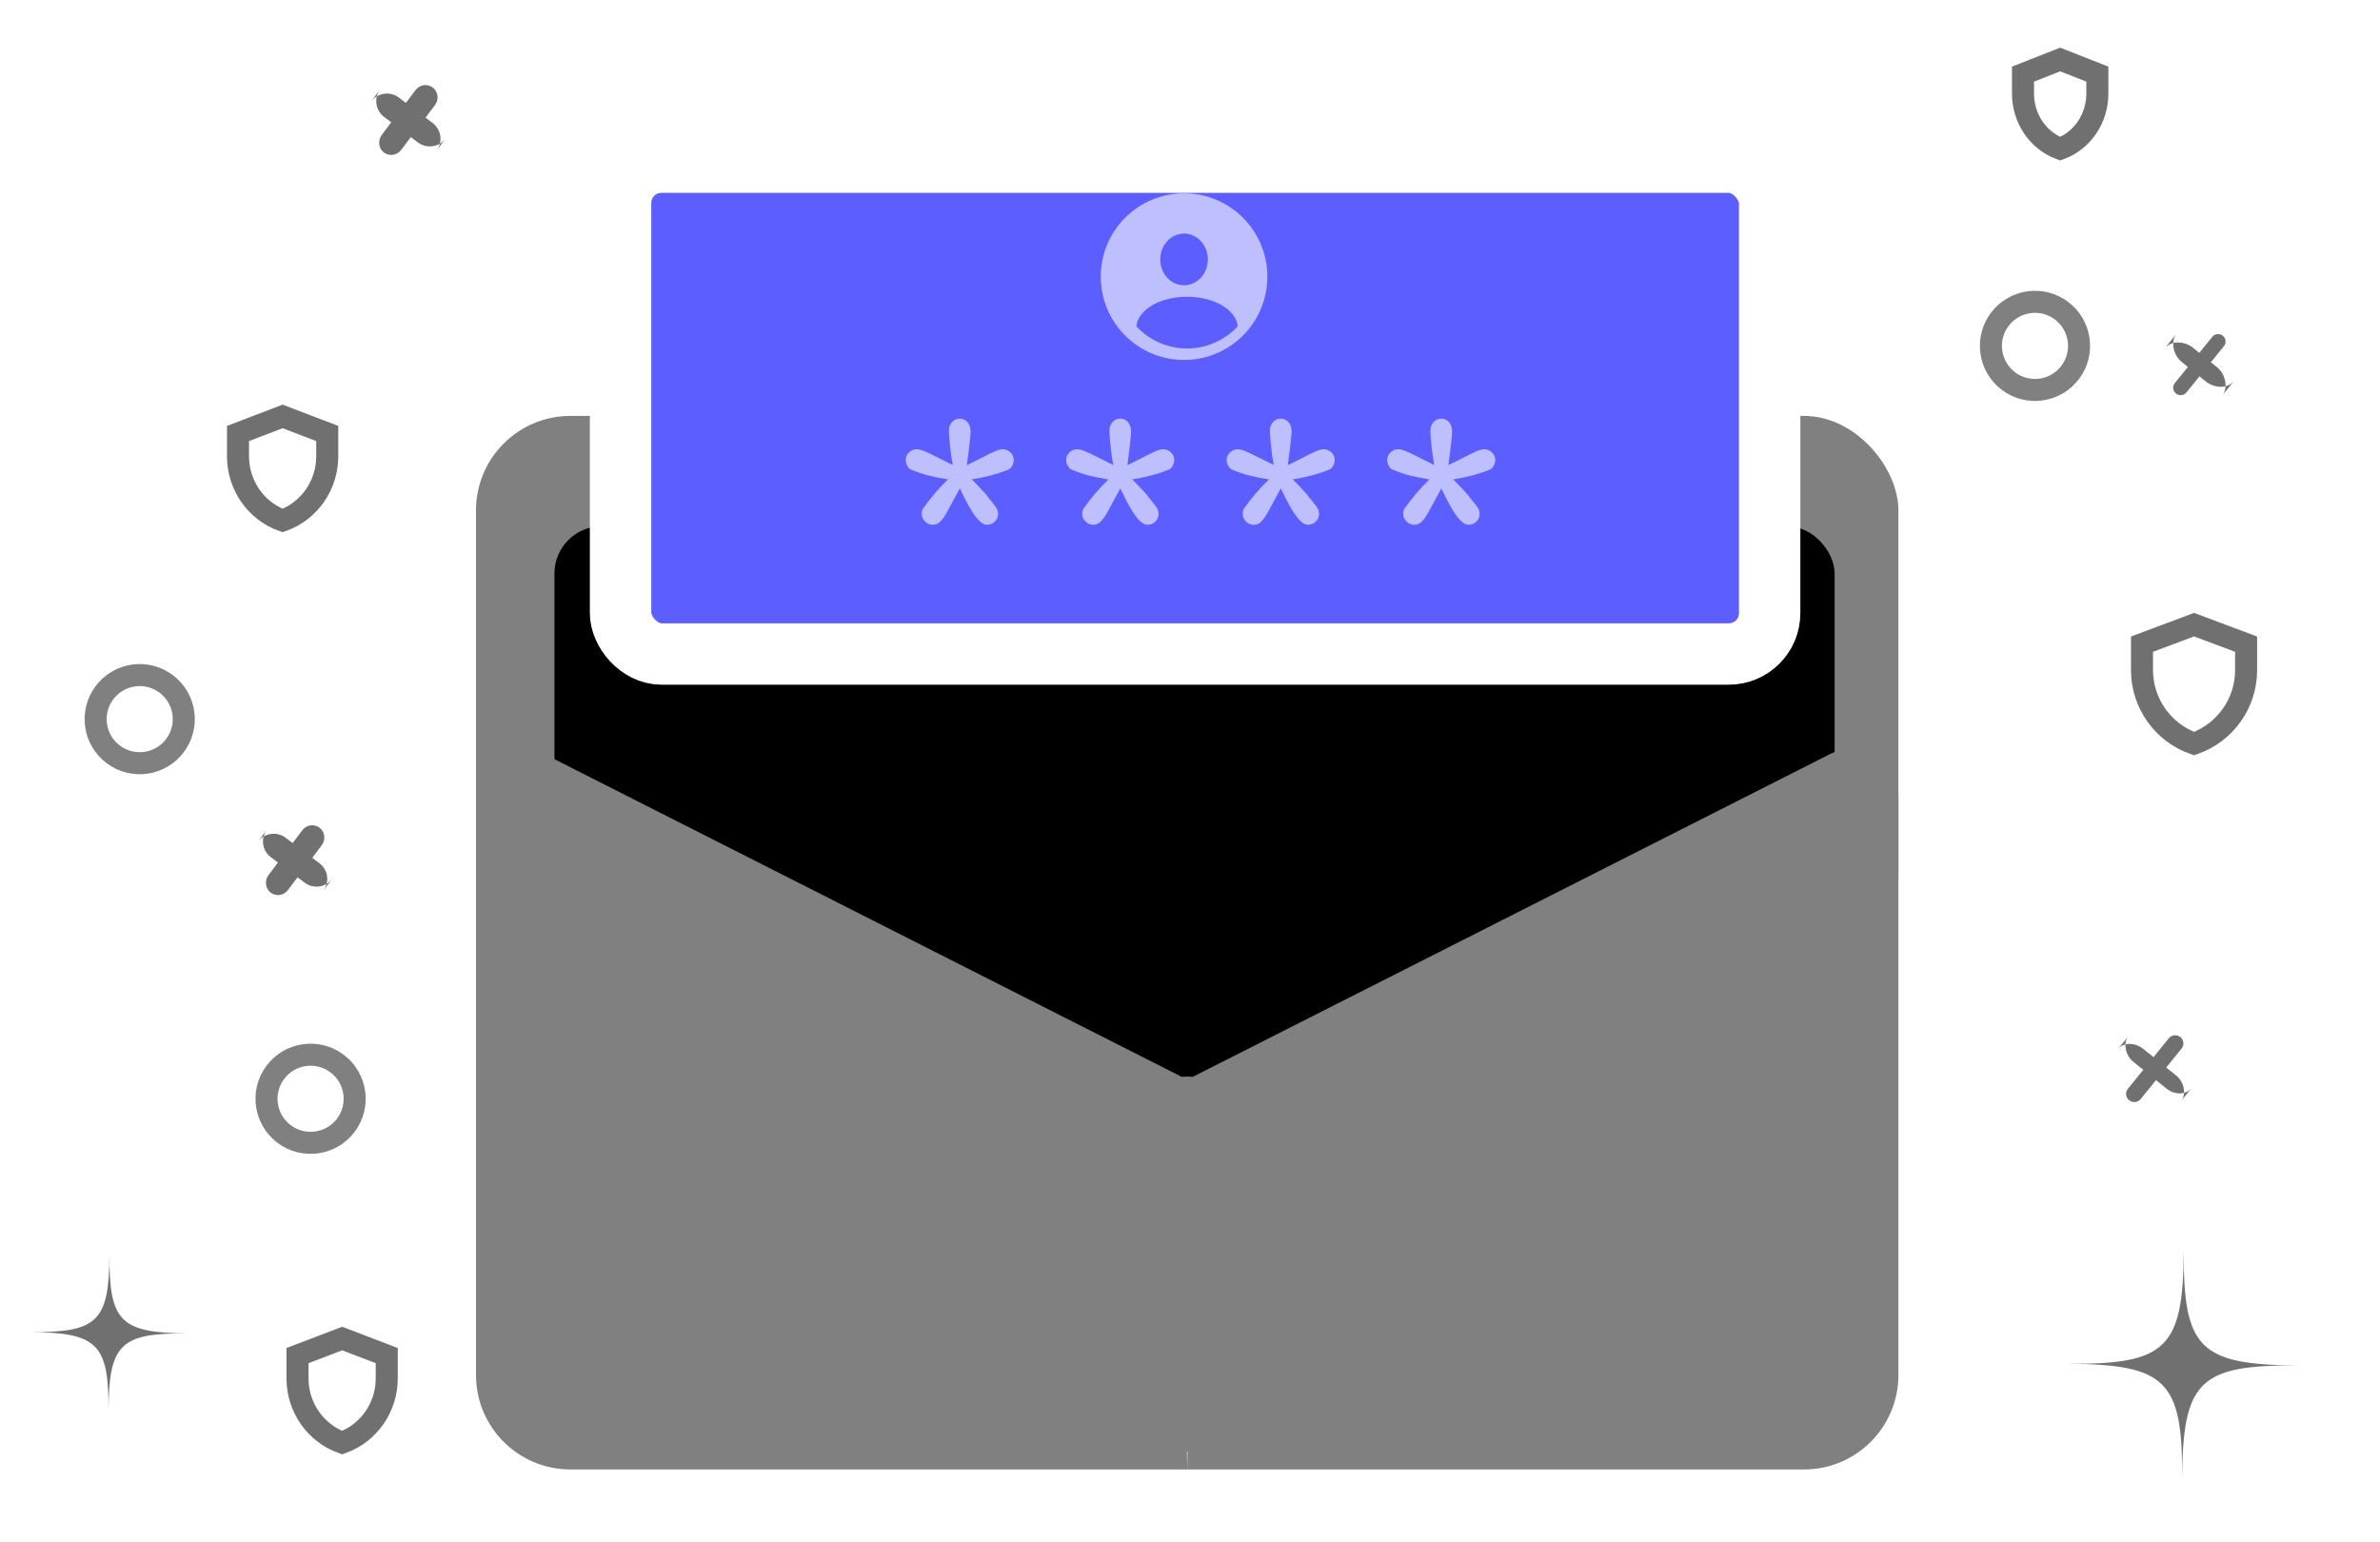 <?xml version="1.0" encoding="UTF-8"?>
<svg width="54px" height="35px" viewBox="0 0 54 35" version="1.1" xmlns="http://www.w3.org/2000/svg" xmlns:xlink="http://www.w3.org/1999/xlink">
    <defs>
        <filter x="-19.7%" y="-29.5%" width="139.4%" height="163.6%" filterUnits="objectBoundingBox" id="filter-1">
            <feOffset dx="0" dy="1" in="SourceAlpha" result="shadowOffsetOuter1"></feOffset>
            <feGaussianBlur stdDeviation="1" in="shadowOffsetOuter1" result="shadowBlurOuter1"></feGaussianBlur>
            <feColorMatrix values="0 0 0 0 0   0 0 0 0 0   0 0 0 0 0  0 0 0 0.15 0" type="matrix" in="shadowBlurOuter1" result="shadowMatrixOuter1"></feColorMatrix>
            <feMerge>
                <feMergeNode in="shadowMatrixOuter1"></feMergeNode>
                <feMergeNode in="SourceGraphic"></feMergeNode>
            </feMerge>
        </filter>
        <rect id="path-3" x="1.78" y="2.504" width="29.046" height="18.641" rx="1.071"></rect>
        <filter x="-5.2%" y="-8.0%" width="110.3%" height="116.1%" filterUnits="objectBoundingBox" id="filter-4">
            <feOffset dx="0" dy="0" in="SourceAlpha" result="shadowOffsetOuter1"></feOffset>
            <feGaussianBlur stdDeviation="0.5" in="shadowOffsetOuter1" result="shadowBlurOuter1"></feGaussianBlur>
            <feColorMatrix values="0 0 0 0 0.878   0 0 0 0 0.894   0 0 0 0 0.914  0 0 0 1 0" type="matrix" in="shadowBlurOuter1"></feColorMatrix>
        </filter>
        <filter x="-34.0%" y="-85.0%" width="168.0%" height="270.0%" filterUnits="objectBoundingBox" id="filter-5">
            <feOffset dx="0" dy="1" in="SourceAlpha" result="shadowOffsetOuter1"></feOffset>
            <feGaussianBlur stdDeviation="1" in="shadowOffsetOuter1" result="shadowBlurOuter1"></feGaussianBlur>
            <feColorMatrix values="0 0 0 0 0   0 0 0 0 0   0 0 0 0 0  0 0 0 0.15 0" type="matrix" in="shadowBlurOuter1" result="shadowMatrixOuter1"></feColorMatrix>
            <feMerge>
                <feMergeNode in="shadowMatrixOuter1"></feMergeNode>
                <feMergeNode in="SourceGraphic"></feMergeNode>
            </feMerge>
        </filter>
        <filter x="-20.1%" y="-45.4%" width="142.0%" height="187.5%" filterUnits="objectBoundingBox" id="filter-7">
            <feOffset dx="0" dy="1" in="SourceAlpha" result="shadowOffsetOuter1"></feOffset>
            <feGaussianBlur stdDeviation="1" in="shadowOffsetOuter1" result="shadowBlurOuter1"></feGaussianBlur>
            <feColorMatrix values="0 0 0 0 0   0 0 0 0 0   0 0 0 0 0  0 0 0 0.15 0" type="matrix" in="shadowBlurOuter1" result="shadowMatrixOuter1"></feColorMatrix>
            <feMerge>
                <feMergeNode in="shadowMatrixOuter1"></feMergeNode>
                <feMergeNode in="SourceGraphic"></feMergeNode>
            </feMerge>
        </filter>
    </defs>
    <g id="Yahoo-Email-OTP-" stroke="none" stroke-width="1" fill="none" fill-rule="evenodd">
        <path d="M47.712,29.122 C49.27,30.704 49.795,30.706 51.386,29.139 C49.795,30.706 49.789,31.232 51.347,32.812 C49.789,31.232 49.263,31.228 47.673,32.797 C49.263,31.228 49.27,30.704 47.712,29.122 Z" id="Path-Copy-15" fill="#707070" transform="translate(49.53, 30.967) rotate(-315) translate(-49.53, -30.967) "></path>
        <path d="M49.781,14.175 L48.6,14.618 L48.6,15.208 C48.6,15.957 49.074,16.625 49.781,16.875 C50.489,16.625 50.962,15.957 50.962,15.208 L50.962,14.618 L49.781,14.175 Z" id="Path-Copy-5" stroke="#707070" stroke-width="0.5"></path>
        <path d="M46.744,1.35 L45.9,1.682 L45.9,2.124 C45.9,2.687 46.238,3.188 46.744,3.375 C47.249,3.188 47.587,2.687 47.587,2.124 L47.587,1.682 L46.744,1.35 Z" id="Path-Copy-7" stroke="#707070" stroke-width="0.5"></path>
        <path d="M6.412,9.45 L5.4,9.837 L5.4,10.354 C5.4,11.01 5.806,11.594 6.412,11.812 C7.019,11.594 7.425,11.01 7.425,10.354 L7.425,9.837 L6.412,9.45 Z" id="Path-Copy-8" stroke="#707070" stroke-width="0.5"></path>
        <path d="M49.075,24.066 L49.368,24.066 C49.616,24.066 49.817,24.268 49.817,24.435 L49.817,24.066 C49.817,24.27 49.618,24.435 49.368,24.435 L49.075,24.435 L49.075,24.989 C49.075,25.091 48.989,25.173 48.889,25.173 C48.787,25.173 48.703,25.094 48.703,24.989 L48.703,24.435 L48.41,24.435 C48.162,24.435 47.961,24.233 47.961,24.066 L47.961,24.435 C47.961,24.231 48.16,24.066 48.41,24.066 L48.703,24.066 L48.703,23.512 C48.703,23.411 48.79,23.328 48.889,23.328 C48.992,23.328 49.075,23.408 49.075,23.512 L49.075,24.066 Z" id="Combined-Shape-Copy-6" fill="#707070" transform="translate(48.889, 24.251) rotate(39) translate(-48.889, -24.251) "></path>
        <path d="M50.071,8.068 L50.249,8.068 C50.523,8.068 50.746,8.294 50.746,8.48 L50.746,8.068 C50.746,8.296 50.511,8.48 50.249,8.48 L50.071,8.48 L50.071,8.95 C50.071,9.043 49.993,9.118 49.902,9.118 C49.809,9.118 49.733,9.045 49.733,8.95 L49.733,8.48 L49.555,8.48 C49.281,8.48 49.058,8.255 49.058,8.068 L49.058,8.48 C49.058,8.253 49.293,8.068 49.555,8.068 L49.733,8.068 L49.733,7.598 C49.733,7.506 49.812,7.43 49.902,7.43 C49.995,7.43 50.071,7.503 50.071,7.598 L50.071,8.068 Z" id="Combined-Shape-Copy-7" fill="#707070" transform="translate(49.902, 8.274) rotate(39) translate(-49.902, -8.274) "></path>
        <circle id="Oval-2-Copy-2" stroke="#808080" stroke-width="0.5" transform="translate(7.047, 24.934) scale(-1, 1) rotate(-37) translate(-7.047, -24.934) " cx="7.047" cy="24.934" r="1"></circle>
        <circle id="Oval-2-Copy-3" stroke="#808080" stroke-width="0.5" transform="translate(3.17, 16.319) scale(-1, 1) rotate(-37) translate(-3.17, -16.319) " cx="3.17" cy="16.319" r="1"></circle>
        <circle id="Oval-2-Copy-4" stroke="#808080" stroke-width="0.5" transform="translate(46.172, 7.849) scale(-1, 1) rotate(-37) translate(-46.172, -7.849) " cx="46.172" cy="7.849" r="1"></circle>
        <path d="M7.763,30.375 L6.75,30.762 L6.75,31.279 C6.75,31.935 7.156,32.519 7.763,32.737 C8.369,32.519 8.775,31.935 8.775,31.279 L8.775,30.762 L7.763,30.375 Z" id="Path-Copy-4" stroke="#707070" stroke-width="0.5"></path>
        <path d="M1.223,28.977 C2.294,30.063 2.655,30.065 3.75,28.989 C2.655,30.065 2.652,30.425 3.723,31.509 C2.652,30.425 2.29,30.423 1.196,31.499 C2.29,30.422 2.294,30.063 1.223,28.977 Z" id="Path-Copy-14" fill="#707070" transform="translate(2.473, 30.243) rotate(-315) translate(-2.473, -30.243) "></path>
        <path d="M6.975,19.243 L7.175,19.243 C7.423,19.243 7.624,19.443 7.624,19.69 L7.624,19.35 C7.624,19.597 7.426,19.797 7.175,19.797 L6.975,19.797 L6.975,20.154 C6.975,20.313 6.845,20.442 6.696,20.442 C6.542,20.442 6.418,20.321 6.418,20.154 L6.418,19.797 L6.217,19.797 C5.969,19.797 5.768,19.597 5.768,19.35 L5.768,19.69 C5.768,19.443 5.967,19.243 6.217,19.243 L6.418,19.243 L6.418,18.886 C6.418,18.727 6.547,18.598 6.696,18.598 C6.85,18.598 6.975,18.719 6.975,18.886 L6.975,19.243 Z" id="Combined-Shape" fill="#707070" transform="translate(6.696, 19.52) scale(-1, 1) rotate(-37) translate(-6.696, -19.52) "></path>
        <path d="M9.543,2.446 L9.743,2.446 C9.991,2.446 10.193,2.646 10.193,2.893 L10.193,2.553 C10.193,2.799 9.994,2.999 9.743,2.999 L9.543,2.999 L9.543,3.357 C9.543,3.516 9.414,3.645 9.265,3.645 C9.111,3.645 8.986,3.524 8.986,3.357 L8.986,2.999 L8.786,2.999 C8.538,2.999 8.337,2.8 8.337,2.553 L8.337,2.893 C8.337,2.646 8.535,2.446 8.786,2.446 L8.986,2.446 L8.986,2.089 C8.986,1.93 9.115,1.801 9.265,1.801 C9.418,1.801 9.543,1.922 9.543,2.089 L9.543,2.446 Z" id="Combined-Shape-Copy" fill="#707070" transform="translate(9.265, 2.723) scale(-1, 1) rotate(-37) translate(-9.265, -2.723) "></path>
        <g id="envelop" filter="url(#filter-1)" transform="translate(10.8, 8.438)">
            <g id="envelope-back">
                <rect fill="#808080" x="0" y="0" width="32.273" height="12.562" rx="2.143"></rect>
                <g id="envelope-inside">
                    <use fill="white" fill-opacity="0" filter="url(#filter-4)" xlink:href="#path-3"></use>
                    <use fill="#000000" fill-rule="evenodd" xlink:href="#path-3"></use>
                </g>
            </g>
        </g>
        <g id="message" transform="translate(14.512, 3.375)">
            <g filter="url(#filter-5)" transform="translate(0.264, 0)" fill="#5D5EFF" id="Rectangle-2-Copy-7" stroke="#FFFFFF" stroke-width="1.393">
                <g>
                    <g>
                        <rect x="-0.696" y="-0.696" width="26.072" height="11.162" rx="0.928"></rect>
                    </g>
                </g>
            </g>
            <path d="M12.893,2.512 C12.893,2.836 12.651,3.099 12.353,3.099 C12.055,3.099 11.813,2.836 11.813,2.512 C11.813,2.188 12.055,1.925 12.353,1.925 C12.651,1.925 12.893,2.188 12.893,2.512 M11.273,4.034 C11.282,3.906 11.346,3.789 11.452,3.687 C11.475,3.665 11.498,3.642 11.525,3.622 C11.736,3.461 12.059,3.359 12.42,3.359 C12.782,3.359 13.105,3.461 13.316,3.622 C13.343,3.642 13.366,3.665 13.389,3.687 C13.495,3.789 13.559,3.906 13.568,4.034 C13.282,4.337 12.883,4.527 12.441,4.533 L12.4,4.533 C11.958,4.527 11.559,4.337 11.273,4.034 M10.463,2.903 C10.463,3.947 11.309,4.793 12.353,4.793 C13.397,4.793 14.243,3.947 14.243,2.903 C14.243,1.859 13.397,1.012 12.353,1.012 C11.309,1.012 10.463,1.859 10.463,2.903 Z" id="Fill-1" fill-opacity="0.6" fill="#FFFFFF"></path>
        </g>
        <g id="envelope-front" transform="translate(10.8, 16.069)" fill="#808080">
            <g id="Group" filter="url(#filter-7)">
                <path d="M15.996,7.359 L16.137,16.277 L2.143,16.277 C0.959,16.277 2.55052119e-13,15.318 2.54907206e-13,14.135 L2.56017429e-13,1.001 C2.55944973e-13,0.409 0.48,-0.071 1.071,-0.071 C1.239,-0.071 1.405,-0.031 1.555,0.045 L15.996,7.359 Z" id="Triangle-2"></path>
                <path d="M32.132,7.359 L32.273,16.277 L18.279,16.277 C17.096,16.277 16.137,15.318 16.137,14.135 L16.137,1.001 C16.137,0.409 16.616,-0.071 17.208,-0.071 C17.376,-0.071 17.542,-0.031 17.692,0.045 L32.132,7.359 Z" id="Triangle-2-Copy" transform="translate(24.205, 8.147) scale(-1, 1) translate(-24.205, -8.147) "></path>
                <path d="M31.063,15.872 L1.21,15.872 L14.859,7.713 C15.641,7.245 16.632,7.245 17.415,7.713 L31.063,15.872 Z" id="Triangle"></path>
            </g>
        </g>
        <g id="Group-2" transform="translate(20, 9)" fill="#FFFFFF" opacity="0.6">
            <path d="M1.938,1.555 C2.066,1.494 2.187,1.433 2.305,1.372 C2.422,1.311 2.514,1.266 2.582,1.238 C2.65,1.209 2.705,1.195 2.747,1.195 C2.816,1.195 2.875,1.218 2.926,1.266 C2.976,1.314 3.001,1.373 3.001,1.444 C3.001,1.485 2.989,1.527 2.965,1.57 C2.941,1.613 2.914,1.642 2.887,1.653 C2.632,1.757 2.354,1.831 2.047,1.878 C2.103,1.931 2.171,2.002 2.252,2.089 C2.332,2.176 2.375,2.222 2.379,2.229 C2.408,2.272 2.449,2.324 2.502,2.387 C2.555,2.451 2.592,2.499 2.613,2.535 C2.635,2.572 2.645,2.615 2.645,2.665 C2.645,2.73 2.621,2.787 2.574,2.835 C2.528,2.884 2.466,2.908 2.391,2.908 C2.317,2.908 2.233,2.848 2.139,2.729 C2.046,2.609 1.925,2.394 1.778,2.083 C1.628,2.364 1.528,2.548 1.477,2.638 C1.425,2.728 1.376,2.795 1.329,2.841 C1.282,2.886 1.228,2.909 1.167,2.909 C1.093,2.909 1.033,2.884 0.985,2.832 C0.937,2.78 0.913,2.725 0.913,2.665 C0.913,2.611 0.923,2.569 0.942,2.541 C1.124,2.287 1.313,2.066 1.509,1.879 C1.344,1.853 1.197,1.824 1.066,1.791 C0.936,1.759 0.799,1.711 0.652,1.648 C0.628,1.637 0.606,1.608 0.583,1.565 C0.56,1.522 0.549,1.482 0.549,1.444 C0.549,1.373 0.574,1.314 0.625,1.266 C0.675,1.218 0.733,1.195 0.797,1.195 C0.845,1.195 0.903,1.209 0.975,1.239 C1.047,1.269 1.136,1.311 1.245,1.366 C1.353,1.422 1.479,1.485 1.618,1.553 C1.592,1.426 1.571,1.279 1.555,1.113 C1.538,0.947 1.529,0.835 1.529,0.774 C1.529,0.699 1.552,0.635 1.599,0.581 C1.645,0.526 1.705,0.5 1.778,0.5 C1.848,0.5 1.908,0.527 1.953,0.581 C1.998,0.634 2.022,0.705 2.022,0.795 C2.022,0.82 2.018,0.868 2.012,0.939 C2.006,1.01 1.996,1.099 1.983,1.201 C1.971,1.304 1.953,1.422 1.938,1.555 Z" id="Path"></path>
            <path d="M5.579,1.555 C5.707,1.494 5.828,1.433 5.946,1.372 C6.063,1.311 6.155,1.266 6.223,1.238 C6.291,1.209 6.346,1.195 6.388,1.195 C6.457,1.195 6.517,1.218 6.567,1.266 C6.617,1.314 6.643,1.373 6.643,1.444 C6.643,1.485 6.63,1.527 6.606,1.57 C6.582,1.613 6.556,1.642 6.528,1.653 C6.273,1.757 5.995,1.831 5.689,1.878 C5.744,1.931 5.812,2.002 5.893,2.089 C5.973,2.176 6.016,2.222 6.02,2.229 C6.049,2.272 6.091,2.324 6.144,2.387 C6.196,2.451 6.233,2.499 6.254,2.535 C6.276,2.572 6.286,2.615 6.286,2.665 C6.286,2.73 6.262,2.787 6.215,2.835 C6.169,2.884 6.107,2.908 6.033,2.908 C5.958,2.908 5.874,2.848 5.781,2.729 C5.687,2.609 5.566,2.394 5.419,2.083 C5.269,2.364 5.169,2.548 5.118,2.638 C5.066,2.728 5.017,2.795 4.97,2.841 C4.924,2.886 4.869,2.909 4.808,2.909 C4.735,2.909 4.674,2.884 4.626,2.832 C4.578,2.78 4.554,2.725 4.554,2.665 C4.554,2.611 4.564,2.569 4.583,2.541 C4.765,2.287 4.954,2.066 5.15,1.879 C4.985,1.853 4.838,1.824 4.707,1.791 C4.577,1.759 4.44,1.711 4.293,1.648 C4.27,1.637 4.247,1.608 4.224,1.565 C4.201,1.522 4.19,1.482 4.19,1.444 C4.19,1.373 4.215,1.314 4.266,1.266 C4.316,1.218 4.374,1.195 4.438,1.195 C4.486,1.195 4.544,1.209 4.616,1.239 C4.688,1.269 4.777,1.311 4.886,1.366 C4.994,1.422 5.12,1.485 5.259,1.553 C5.234,1.426 5.212,1.279 5.196,1.113 C5.179,0.947 5.171,0.835 5.171,0.774 C5.171,0.699 5.193,0.635 5.24,0.581 C5.287,0.526 5.346,0.5 5.419,0.5 C5.489,0.5 5.549,0.527 5.594,0.581 C5.639,0.634 5.663,0.705 5.663,0.795 C5.663,0.82 5.66,0.868 5.653,0.939 C5.647,1.01 5.637,1.099 5.624,1.201 C5.612,1.304 5.594,1.422 5.579,1.555 Z" id="Path"></path>
            <path d="M9.22,1.555 C9.349,1.494 9.47,1.433 9.587,1.372 C9.704,1.311 9.796,1.266 9.864,1.238 C9.932,1.209 9.988,1.195 10.029,1.195 C10.098,1.195 10.158,1.218 10.208,1.266 C10.259,1.314 10.284,1.373 10.284,1.444 C10.284,1.485 10.271,1.527 10.247,1.57 C10.223,1.613 10.197,1.642 10.169,1.653 C9.914,1.757 9.636,1.831 9.33,1.878 C9.385,1.931 9.453,2.002 9.534,2.089 C9.615,2.176 9.657,2.222 9.661,2.229 C9.69,2.272 9.732,2.324 9.785,2.387 C9.838,2.451 9.874,2.499 9.896,2.535 C9.917,2.572 9.927,2.615 9.927,2.665 C9.927,2.73 9.903,2.787 9.856,2.835 C9.81,2.884 9.748,2.908 9.674,2.908 C9.599,2.908 9.515,2.848 9.422,2.729 C9.328,2.609 9.207,2.394 9.06,2.083 C8.91,2.364 8.81,2.548 8.759,2.638 C8.707,2.728 8.658,2.795 8.611,2.841 C8.565,2.886 8.511,2.909 8.449,2.909 C8.376,2.909 8.315,2.884 8.267,2.832 C8.219,2.78 8.196,2.725 8.196,2.665 C8.196,2.611 8.206,2.569 8.224,2.541 C8.406,2.287 8.595,2.066 8.792,1.879 C8.627,1.853 8.479,1.824 8.348,1.791 C8.218,1.759 8.081,1.711 7.935,1.648 C7.911,1.637 7.888,1.608 7.865,1.565 C7.843,1.522 7.831,1.482 7.831,1.444 C7.831,1.373 7.857,1.314 7.907,1.266 C7.957,1.218 8.015,1.195 8.08,1.195 C8.127,1.195 8.185,1.209 8.257,1.239 C8.329,1.269 8.419,1.311 8.527,1.366 C8.635,1.422 8.761,1.485 8.9,1.553 C8.875,1.426 8.853,1.279 8.837,1.113 C8.821,0.947 8.812,0.835 8.812,0.774 C8.812,0.699 8.834,0.635 8.881,0.581 C8.928,0.526 8.987,0.5 9.06,0.5 C9.131,0.5 9.19,0.527 9.235,0.581 C9.281,0.634 9.305,0.705 9.305,0.795 C9.305,0.82 9.301,0.868 9.294,0.939 C9.288,1.01 9.278,1.099 9.265,1.201 C9.253,1.304 9.236,1.422 9.22,1.555 Z" id="Path"></path>
            <path d="M12.862,1.555 C12.991,1.494 13.112,1.433 13.229,1.372 C13.346,1.311 13.438,1.266 13.506,1.238 C13.575,1.209 13.63,1.195 13.672,1.195 C13.741,1.195 13.8,1.218 13.85,1.266 C13.901,1.314 13.926,1.373 13.926,1.444 C13.926,1.485 13.914,1.527 13.89,1.57 C13.866,1.613 13.839,1.642 13.811,1.653 C13.557,1.757 13.277,1.831 12.972,1.878 C13.028,1.931 13.096,2.002 13.176,2.089 C13.257,2.176 13.3,2.222 13.304,2.229 C13.333,2.272 13.374,2.324 13.427,2.387 C13.48,2.451 13.517,2.499 13.538,2.535 C13.559,2.572 13.569,2.615 13.569,2.665 C13.569,2.73 13.546,2.787 13.499,2.835 C13.452,2.884 13.391,2.908 13.316,2.908 C13.242,2.908 13.157,2.848 13.064,2.729 C12.971,2.609 12.85,2.394 12.702,2.083 C12.552,2.364 12.453,2.548 12.401,2.638 C12.35,2.728 12.3,2.795 12.254,2.841 C12.207,2.886 12.153,2.909 12.091,2.909 C12.018,2.909 11.958,2.884 11.91,2.832 C11.862,2.78 11.838,2.725 11.838,2.665 C11.838,2.611 11.848,2.569 11.867,2.541 C12.048,2.287 12.237,2.066 12.434,1.879 C12.269,1.853 12.121,1.824 11.99,1.791 C11.861,1.759 11.723,1.711 11.577,1.648 C11.553,1.637 11.53,1.608 11.508,1.565 C11.485,1.522 11.474,1.482 11.474,1.444 C11.474,1.373 11.499,1.314 11.549,1.266 C11.6,1.218 11.658,1.195 11.722,1.195 C11.77,1.195 11.828,1.209 11.9,1.239 C11.971,1.269 12.061,1.311 12.169,1.366 C12.278,1.422 12.404,1.485 12.542,1.553 C12.517,1.426 12.496,1.279 12.479,1.113 C12.463,0.947 12.454,0.835 12.454,0.774 C12.454,0.699 12.477,0.635 12.523,0.581 C12.57,0.526 12.629,0.5 12.702,0.5 C12.773,0.5 12.832,0.527 12.878,0.581 C12.923,0.634 12.947,0.705 12.947,0.795 C12.947,0.82 12.943,0.868 12.937,0.939 C12.931,1.01 12.92,1.099 12.908,1.201 C12.895,1.304 12.878,1.422 12.862,1.555 Z" id="Path"></path>
        </g>
    </g>
</svg>